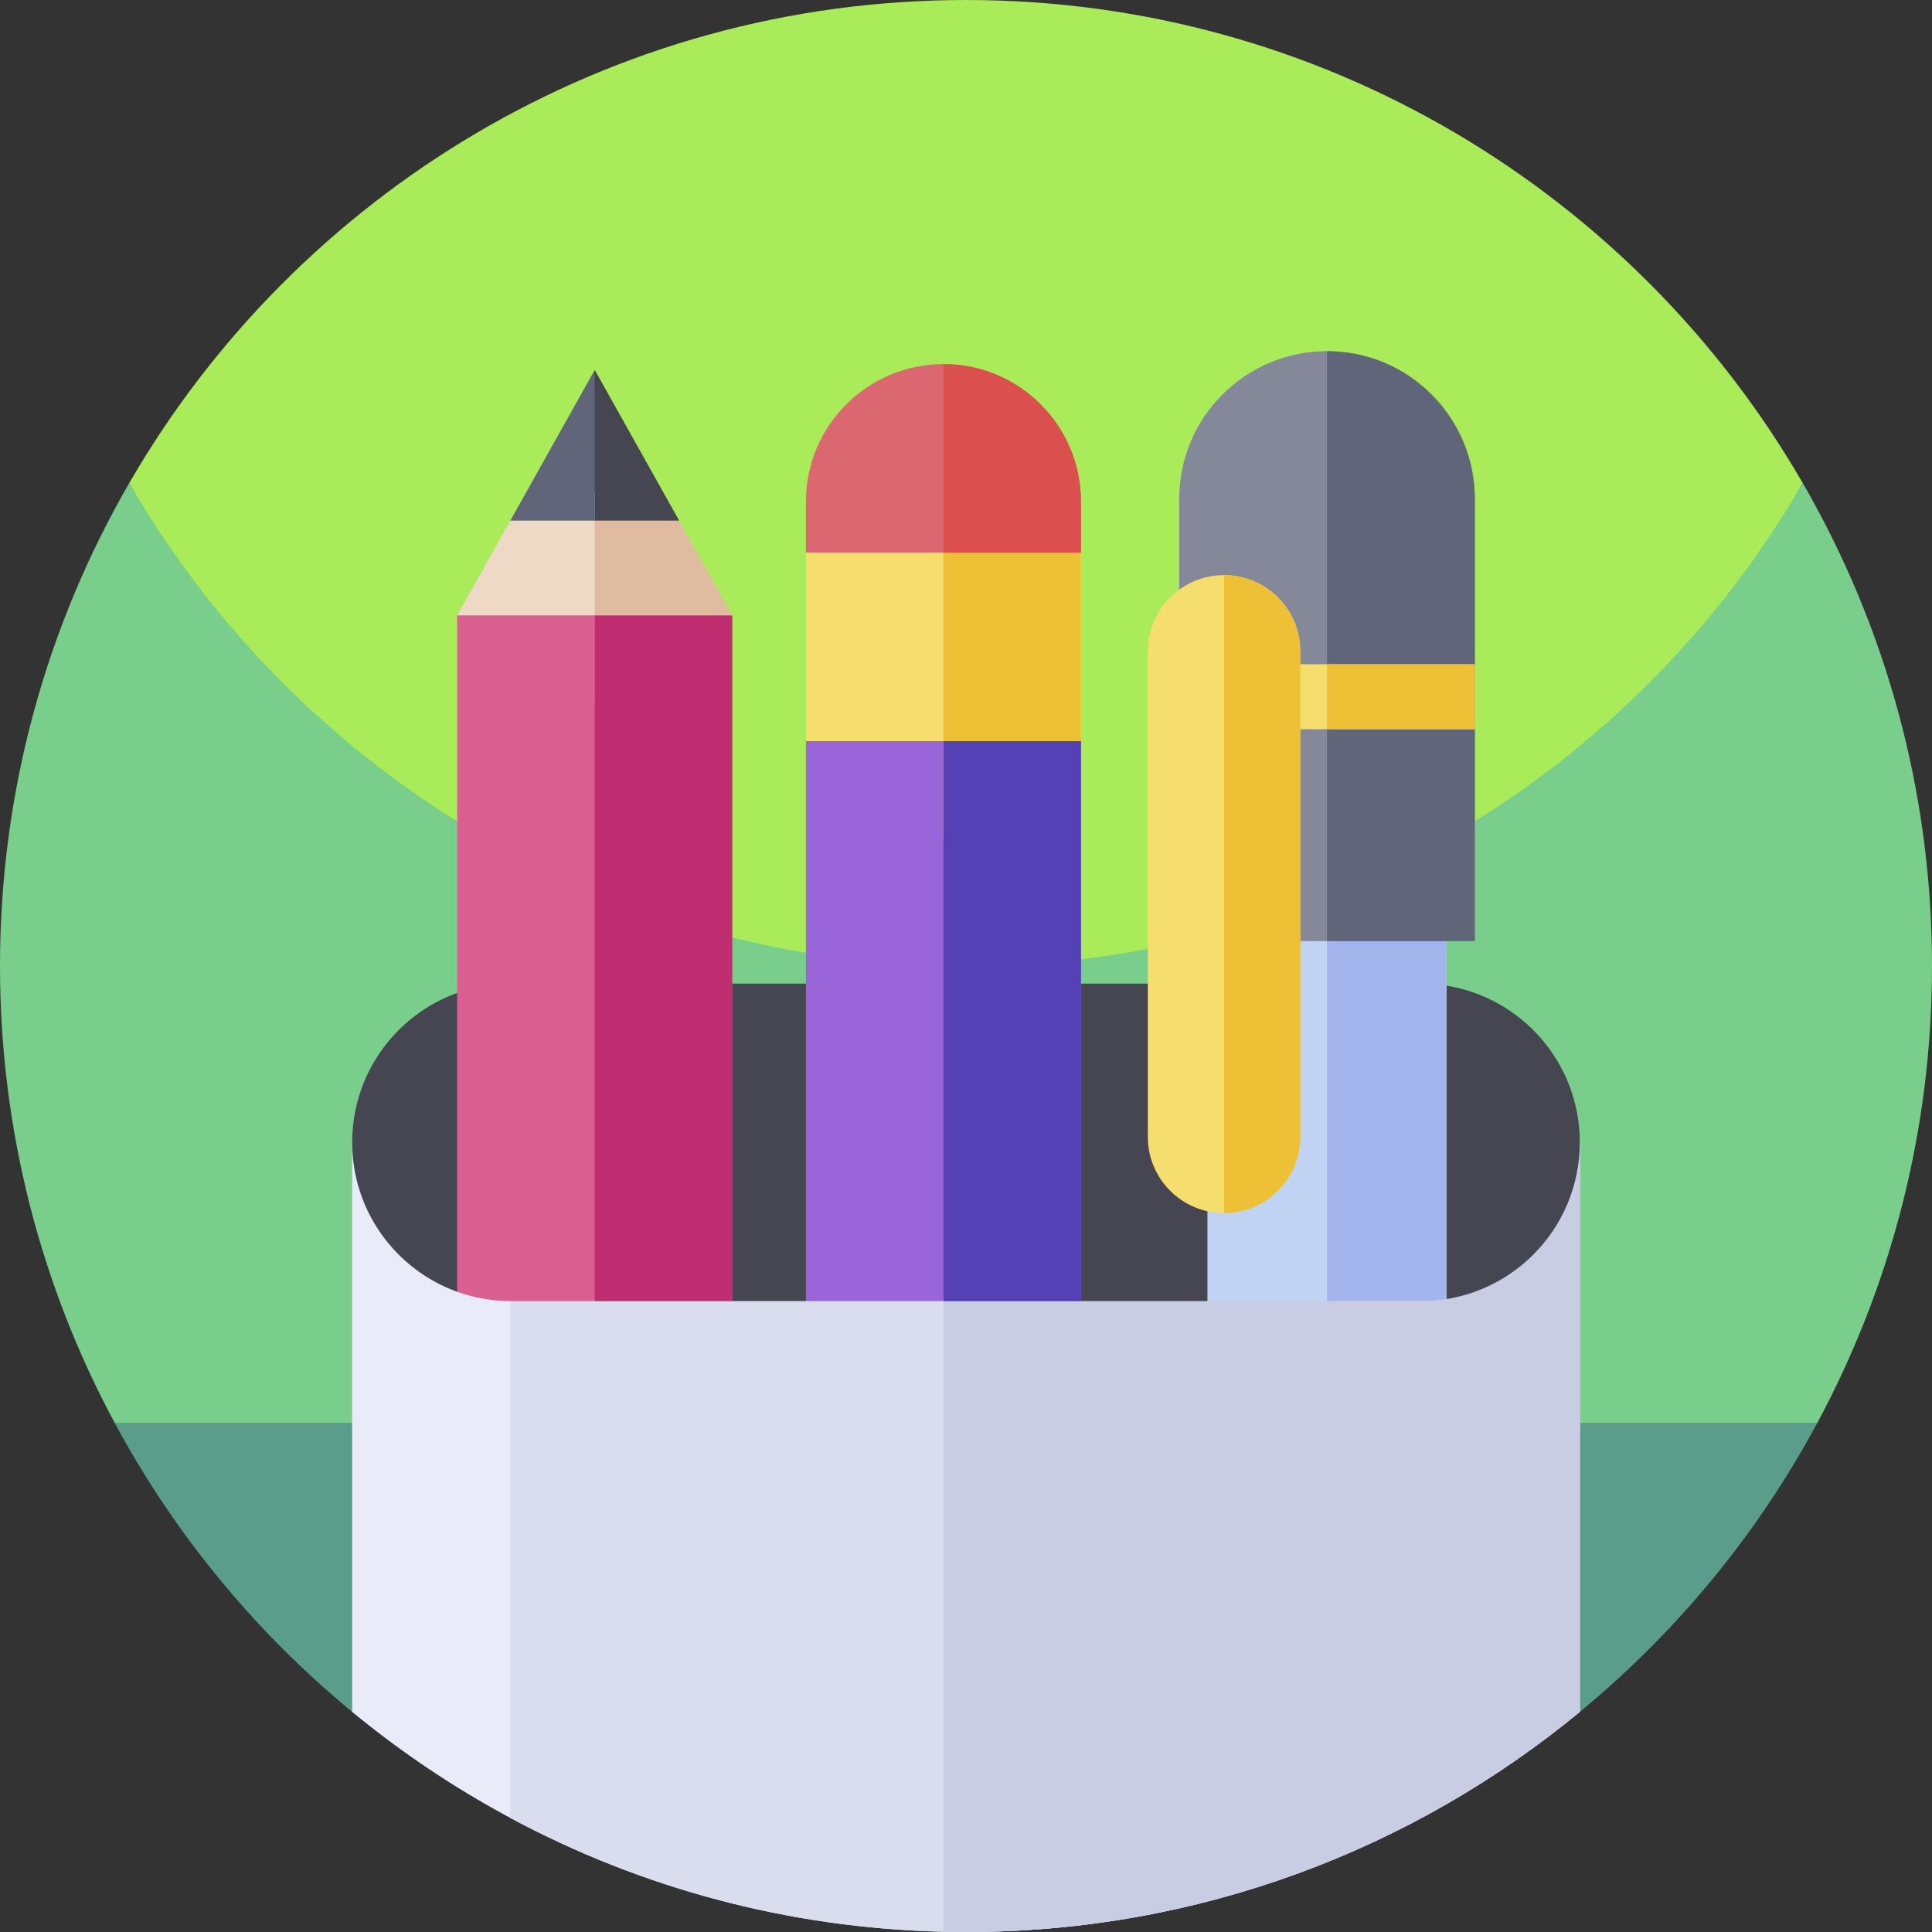 <svg id="Capa_1" enable-background="new 0 0 512 512" height="512" viewBox="0 0 512 512" width="512" xmlns="http://www.w3.org/2000/svg"><rect x="0" y="0" width="512" height="512" fill="#333333" stroke="none"/><g><g><path d="m0 256c0 43.79 11 85.02 30.39 121.07l225.61 49.67 225.61-49.67c19.39-36.05 30.39-77.28 30.39-121.07 0-46.63-12.47-90.34-34.26-128-41.698 72.091-399.22 76.52-443.48 0-21.79 37.66-34.26 81.37-34.26 128z" fill="#79ce8b"/><path d="m34.26 128c44.26 76.52 126.99 128 221.74 128s177.48-51.48 221.74-128c-.01-.02-.03-.05-.04-.07-44.27-76.48-126.98-127.93-221.7-127.93s-177.43 51.45-221.7 127.93c-.01.02-.03.05-.04.07z" fill="#a9eb58"/><path d="m481.61 377.07c-15.84 29.47-37.3 55.48-62.94 76.59-44.22 36.45-100.89.042-162.67.042s-118.45 36.408-162.67-.042c-25.64-21.11-47.1-47.12-62.94-76.59z" fill="#599d8a"/></g><path d="m418.67 302.74v150.92c-44.22 36.45-100.89 58.34-162.67 58.34-2 0-3.99-.02-5.98-.07-41.44-.95-80.46-11.75-114.78-30.16-14.92-7.99-28.95-17.42-41.91-28.11v-150.92z" fill="#e9ecf8"/><path d="m418.67 302.74v150.92c-44.22 36.45-100.89 58.34-162.67 58.34-2 0-3.99-.02-5.98-.07-41.44-.95-80.46-11.75-114.78-30.16v-179.03z" fill="#daddee"/><path d="m418.67 302.74v150.92c-44.22 36.45-100.89 58.34-162.67 58.34-2 0-3.99-.02-5.98-.07v-209.19z" fill="#c8cde4"/><path d="m418.666 302.733c0 11.612-4.708 22.137-12.314 29.743-6.102 6.113-14.081 10.35-22.993 11.788-2.195.351-29.392-38.811-31.686-38.811l-31.686 39.349h-33.519l-36.444-42.063-36.444 42.063h-19.536l-49.796-36.564c8.857-31.69-18.647 35.696-23.092 34.094-16.222-5.828-27.823-21.358-27.823-39.599 0-11.612 4.708-22.127 12.314-29.743 4.335-4.335 9.614-7.727 15.508-9.845 4.445-1.603 9.241-2.469 14.235-2.469h241.217c2.294 0 4.555.186 6.75.538 20.02 3.226 35.309 20.589 35.309 41.519z" fill="#464652"/><g><g><path d="m194.039 163.094-14.082-25.124-22.358-7.536-22.358 7.536-14.082 25.124 36.44 23.144z" fill="#eed8c6"/><path d="m194.044 163.093v181.708h-58.653c-4.994 0-9.79-.867-14.235-2.469v-179.239z" fill="#d95f91"/><path d="m179.957 137.97-22.358-39.912-22.358 39.912z" fill="#616579"/><path d="m194.039 163.094-14.082-25.124-22.358-7.536v55.804z" fill="#dfbba0"/><path d="m157.595 163.093h36.449v181.708h-36.449z" fill="#c02e71"/><path d="m179.957 137.97-22.358-39.912v39.912z" fill="#464652"/></g><g><path d="m286.464 146.445v49.964l-36.44 25.819-36.44-25.819v-49.964l36.44-24.976z" fill="#f5dd6e"/><path d="m213.58 196.414h72.887v148.387h-72.887z" fill="#9965d8"/><path d="m286.464 146.445v49.964l-36.44 25.819v-100.759z" fill="#eec036"/><path d="m286.464 132.933v13.513h-72.88v-13.513c0-20.127 16.313-36.44 36.44-36.44 20.127-.001 36.44 16.313 36.44 36.44z" fill="#db6870"/><path d="m250.029 196.414h36.438v148.387h-36.438z" fill="#5541b6"/><path d="m286.464 132.933v13.513h-36.44v-49.954c20.127 0 36.44 16.314 36.44 36.441z" fill="#db504f"/></g><g><g><path d="m383.358 207.719v136.544c-2.195.351-4.456.538-6.75.538h-56.622v-137.082c0-17.495 14.191-31.675 31.686-31.675s31.686 14.18 31.686 31.675z" fill="#c0d3f2"/><path d="m383.358 207.719v136.544c-2.195.351-4.456.538-6.75.538h-24.936v-168.757c17.495 0 31.686 14.18 31.686 31.675z" fill="#a4b5ed"/></g><g><path d="m390.841 132.239v117.171h-78.338v-117.171c0-21.634 17.535-39.169 39.169-39.169s39.169 17.535 39.169 39.169z" fill="#858899"/><path d="m390.841 132.239v117.171h-39.169v-156.34c21.634 0 39.169 17.535 39.169 39.169z" fill="#616579"/></g><path d="m324.384 176.039h66.456v17.218h-66.456z" fill="#f5dd6e"/><path d="m351.672 176.039h39.169v17.218h-39.169z" fill="#eec036"/><path d="m344.593 172.621v128.661c0 11.16-9.048 20.197-20.209 20.197-11.16 0-20.197-9.037-20.197-20.197v-128.661c0-11.16 9.037-20.209 20.197-20.209 5.58 0 10.63 2.265 14.287 5.922 3.657 3.658 5.922 8.707 5.922 14.287z" fill="#f5dd6e"/><path d="m344.593 172.621v128.661c0 11.16-9.048 20.197-20.209 20.197v-169.067c5.58 0 10.63 2.265 14.287 5.922 3.657 3.658 5.922 8.707 5.922 14.287z" fill="#eec036"/></g></g></g></svg>